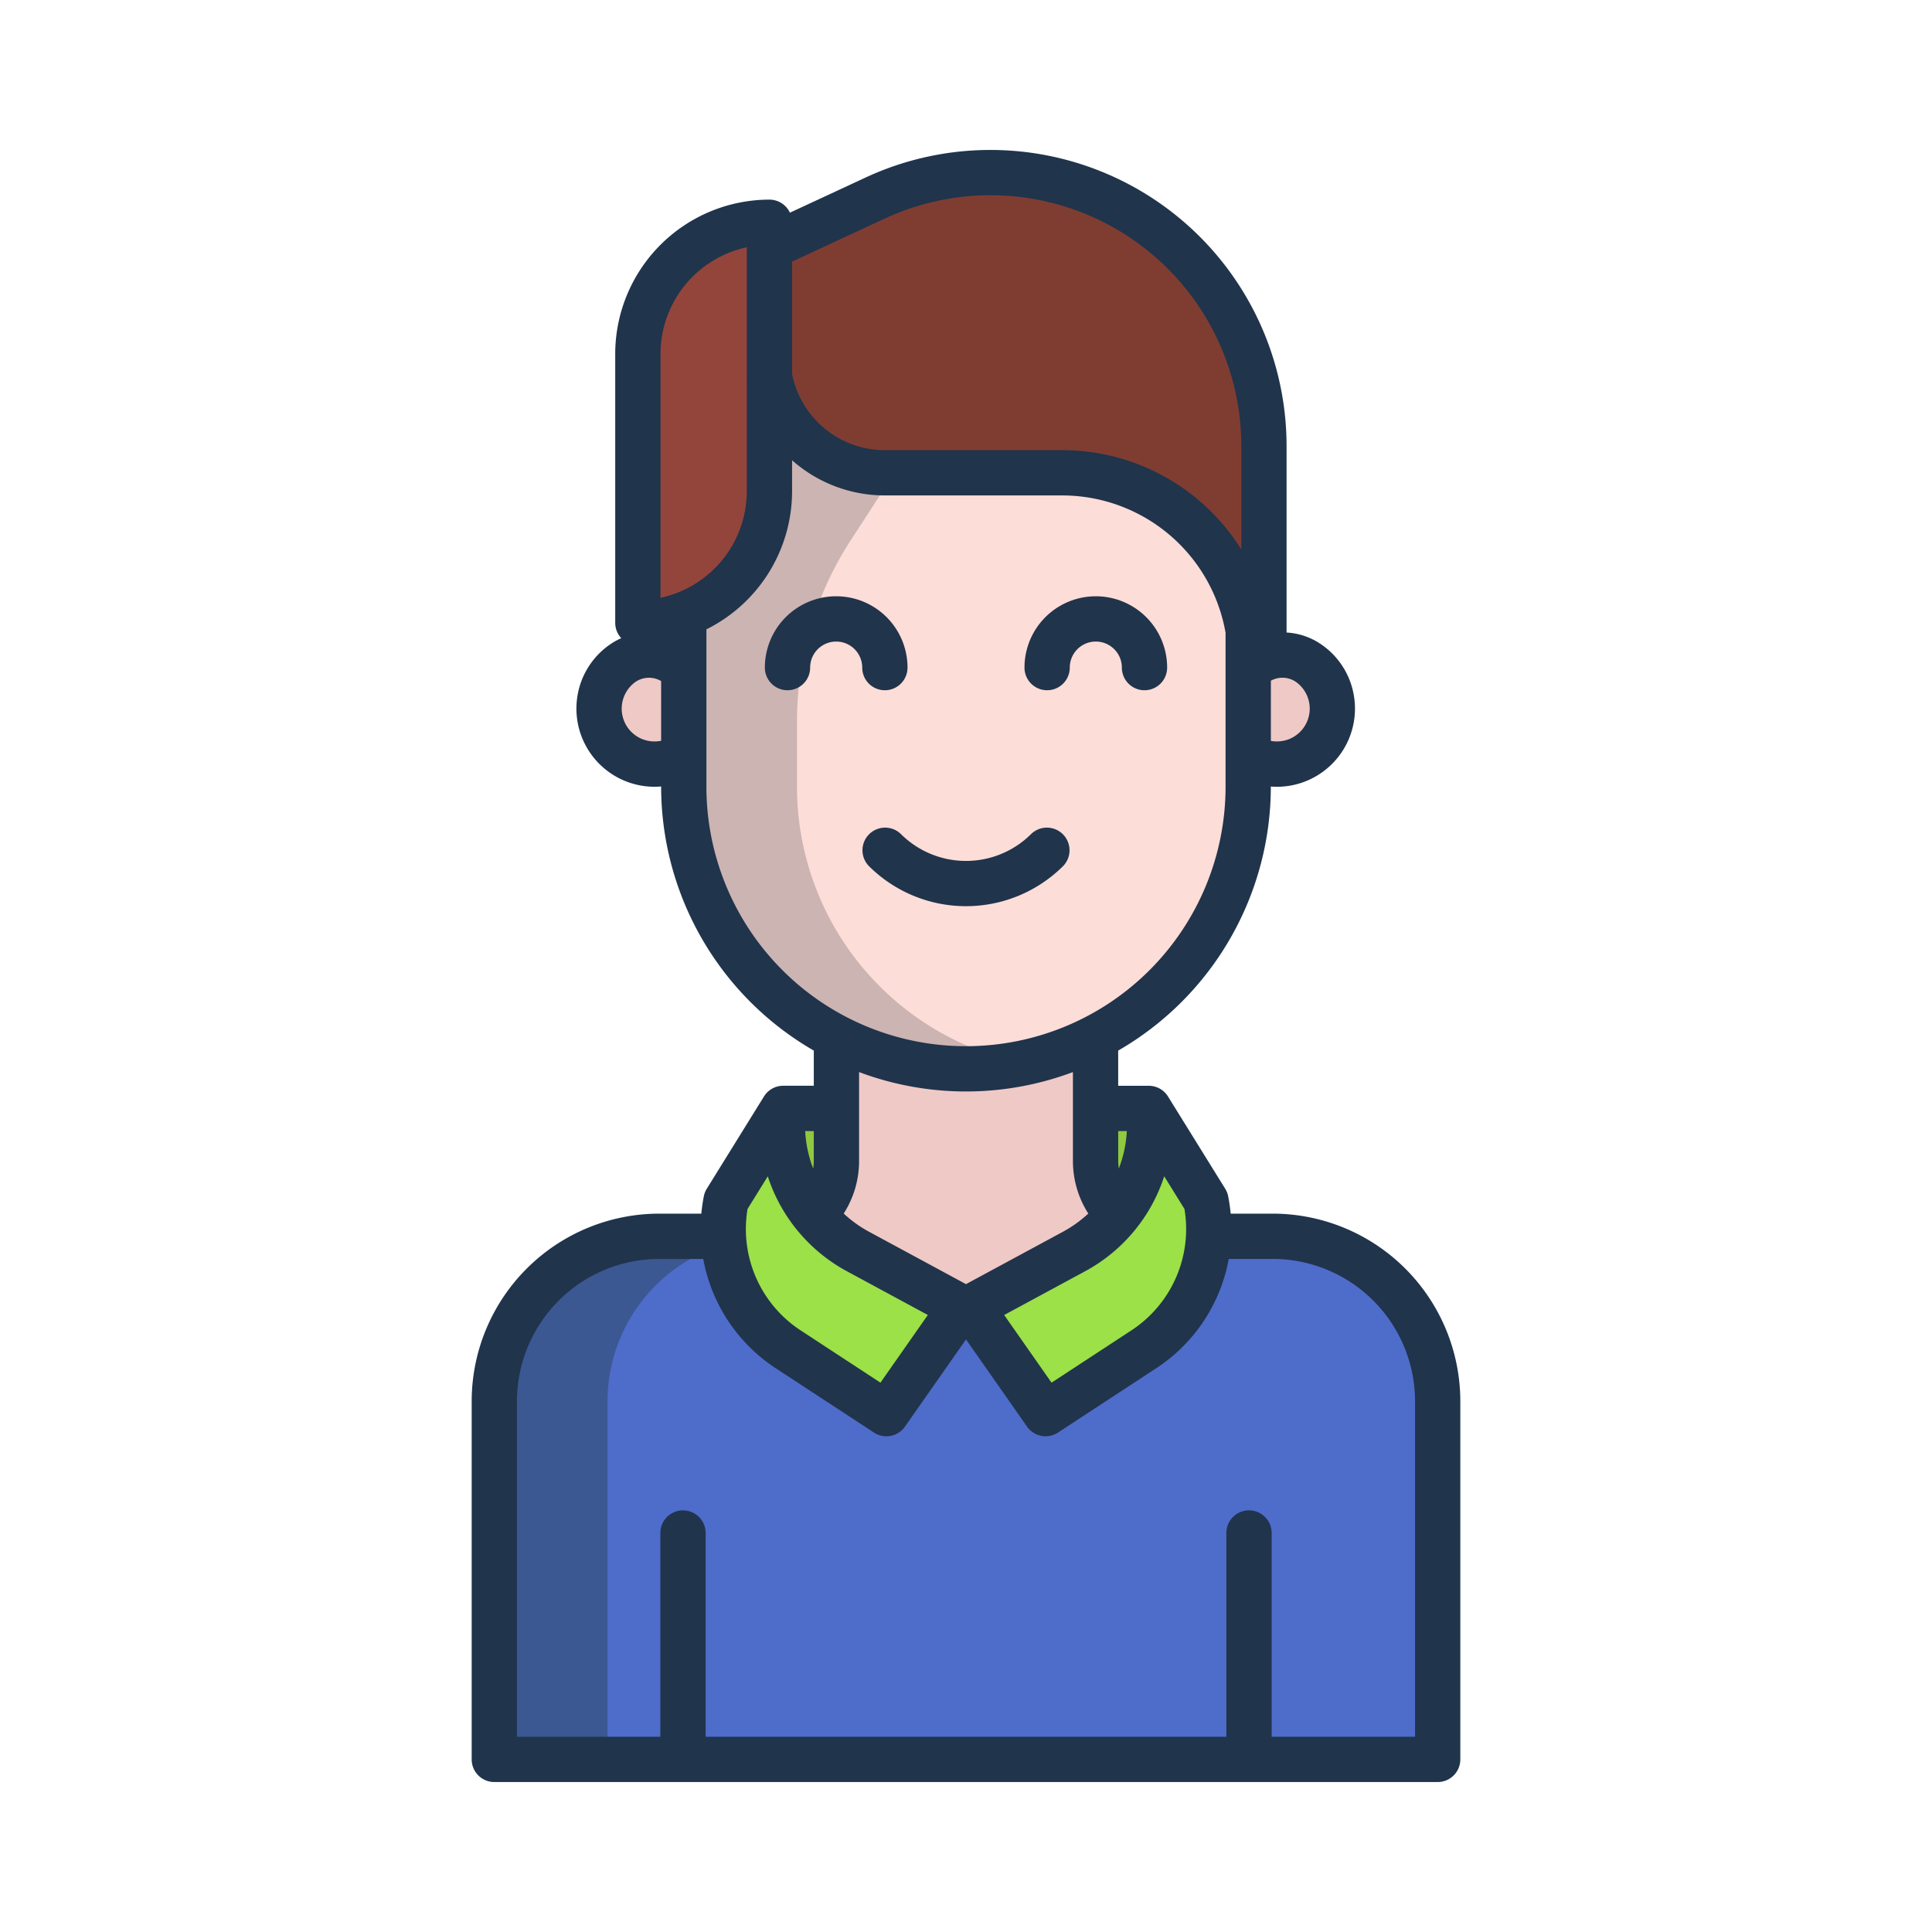 <svg id="Layer_1" height="512" viewBox="0 0 512 512" width="512" xmlns="http://www.w3.org/2000/svg" data-name="Layer 1"><path d="m337.3 328h-162.6a43.384 43.384 0 0 0 -43.7 43.328v94.672h250v-94.672a43.384 43.384 0 0 0 -43.7-43.328z" fill="#4e6cca"/><path d="m304.43 293.738a39 39 0 0 1 .24 4.3 38.229 38.229 0 0 1 -8.35 23.84l-.13-.11a19.935 19.935 0 0 1 -5.85-14.15v-13.88z" fill="#90c93f"/><path d="m221.66 293.738v13.88a19.921 19.921 0 0 1 -5.97 14.26 38.179 38.179 0 0 1 -8.36-23.84 39 39 0 0 1 .24-4.3z" fill="#90c93f"/><path d="m330.95 168.178a49.9 49.9 0 0 0 -49.41-42.89h-47a31.144 31.144 0 0 1 -30.63-25.53v-34.48h.45l27.58-12.8a72.5 72.5 0 0 1 103.02 65.74v55.32l.15.99a12.754 12.754 0 0 0 -4.17 2.78h-.15v-9.108z" fill="#7f3d32"/><path d="m320.28 327.618a38.26 38.26 0 0 1 -17.25 30.02l-25.94 16.98-19.75-28.218 27.27-14.73a38.237 38.237 0 0 0 20.06-33.63 39 39 0 0 0 -.24-4.3l15.16 24.44a38.223 38.223 0 0 1 .69 9.438z" fill="#9be147"/><path d="m203.91 99.758v30.42a34.816 34.816 0 0 1 -34.87 34.87v-71.28a34.859 34.859 0 0 1 34.87-34.868v40.86z" fill="#93453b"/><path d="m296.19 321.768a19.935 19.935 0 0 1 -5.85-14.15v-32.7h-68.68v32.7a19.921 19.921 0 0 1 -5.97 14.26 38.126 38.126 0 0 0 11.7 9.79l27.27 14.73h2.68l27.27-14.73a38.282 38.282 0 0 0 11.71-9.79z" fill="#efc9c5"/><path d="m352.94 185.738a14.7 14.7 0 0 1 -22 14.73h-.15v-23.16h.15a12.754 12.754 0 0 1 4.17-2.78 12.245 12.245 0 0 1 11.64 1.18 14.622 14.622 0 0 1 6.19 10.03z" fill="#efc9c5"/><path d="m181.21 177.308v23.16h-.31a14.7 14.7 0 0 1 -15.81-24.76 12.436 12.436 0 0 1 15.81 1.6z" fill="#efc9c5"/><path d="m281.54 125.288h-47a31.144 31.144 0 0 1 -30.63-25.53v30.42a34.891 34.891 0 0 1 -25.32 33.55l2.62 1.32v43.41a74.79 74.79 0 1 0 149.58 0v-40.258l.16-.02a49.9 49.9 0 0 0 -49.41-42.892z" fill="#fdddd8"/><path d="m204.7 328h-30a43.384 43.384 0 0 0 -43.7 43.328v94.672h30v-94.672a43.384 43.384 0 0 1 43.7-43.328z" fill="#3b5893"/><path d="m251.66 274.918a74.8 74.8 0 0 1 -40.45-66.46v-17.146a88.484 88.484 0 0 1 14.329-48.275l8.371-12.859v-4.9a31.141 31.141 0 0 1 -30-25.516v30.42a34.891 34.891 0 0 1 -25.32 33.55l2.62 1.32v43.41a74.82 74.82 0 0 0 89.79 73.273 74.3 74.3 0 0 1 -19.34-6.817z" fill="#ccb4b2"/><path d="m191.72 327.618a38.223 38.223 0 0 1 .69-9.44l15.16-24.44a39 39 0 0 0 -.24 4.3 38.288 38.288 0 0 0 20.06 33.63l27.27 14.73-19.75 28.22-25.94-16.98a38.26 38.26 0 0 1 -17.25-30.02z" fill="#9be147"/><g fill="#20344c"><path d="m337.3 321.627h-11.158a45.1 45.1 0 0 0 -.667-4.616 6.008 6.008 0 0 0 -.786-1.991l-15.159-24.443a6 6 0 0 0 -5.1-2.835h-8.1v-9.322a80.821 80.821 0 0 0 40.456-69.956v-.024c.522.04 1.044.066 1.567.066a20.711 20.711 0 0 0 20.523-23.624 20.549 20.549 0 0 0 -8.717-14.1 17.985 17.985 0 0 0 -9.206-3.157v-49.397a78.489 78.489 0 0 0 -111.545-71.187l-20.07 9.321a5.994 5.994 0 0 0 -5.428-3.457 40.916 40.916 0 0 0 -40.869 40.87v71.28a5.969 5.969 0 0 0 1.6 4.066 18.05 18.05 0 0 0 -2.959 1.652 20.547 20.547 0 0 0 -8.719 14.106 20.711 20.711 0 0 0 20.52 23.621c.577 0 1.152-.033 1.725-.082v.04a80.821 80.821 0 0 0 40.456 69.956v9.322h-8.1a5.992 5.992 0 0 0 -5.1 2.835l-15.153 24.449a6.008 6.008 0 0 0 -.786 1.991 45.1 45.1 0 0 0 -.667 4.616h-11.158a49.76 49.76 0 0 0 -49.7 49.7v94.932a6 6 0 0 0 6 6h250a6 6 0 0 0 6-6v-94.928a49.76 49.76 0 0 0 -49.7-49.704zm-.505-141.235a6.359 6.359 0 0 1 6.548.253 8.7 8.7 0 0 1 -1.649 15.2 8.818 8.818 0 0 1 -4.9.5zm-28.264 131.342 5.362 8.646a32.094 32.094 0 0 1 -14.15 32.243l-21.072 13.8-12.556-17.935 21.349-11.537a44.073 44.073 0 0 0 21.067-25.217zm-20.12 9.869a32.5 32.5 0 0 1 -6.652 4.787l-25.759 13.92-25.759-13.92a32.519 32.519 0 0 1 -6.651-4.785 25.8 25.8 0 0 0 4.074-13.978v-23.517a80.647 80.647 0 0 0 56.672 0v23.517a25.816 25.816 0 0 0 4.075 13.973zm10.21-21.864a32.088 32.088 0 0 1 -2.12 9.935 14.036 14.036 0 0 1 -.165-2.047v-7.888zm-88.711-230.412 24.553-11.4a66.49 66.49 0 0 1 94.5 60.3v27.41a55.908 55.908 0 0 0 -47.422-26.337h-47a25.076 25.076 0 0 1 -24.631-20.186zm-34.869 24.448a28.921 28.921 0 0 1 22.869-28.243v33.71a5.917 5.917 0 0 0 0 .9v30.04a28.921 28.921 0 0 1 -22.869 28.243zm.167 102.536a8.8 8.8 0 0 1 -5.056-.463 8.7 8.7 0 0 1 -1.647-15.2 6.365 6.365 0 0 1 6.7-.161zm12 12.15v-41.681a40.908 40.908 0 0 0 22.7-36.595v-8.213a37.08 37.08 0 0 0 24.629 9.323h47a43.967 43.967 0 0 1 43.27 36.515c-.008.13-.019.259-.019.391v40.26a68.792 68.792 0 0 1 -137.584 0zm28.456 91.278v7.888a14.036 14.036 0 0 1 -.165 2.047 32.088 32.088 0 0 1 -2.12-9.935zm-17.557 20.641 5.362-8.646a44.076 44.076 0 0 0 21.067 25.212l21.349 11.537-12.556 17.935-21.072-13.8a32.094 32.094 0 0 1 -14.15-32.238zm176.893 139.883h-38v-54a6 6 0 1 0 -12 0v54h-138v-54a6 6 0 1 0 -12 0v54h-38v-88.932a37.746 37.746 0 0 1 37.7-37.7h11.668a44.052 44.052 0 0 0 19.314 29.035l25.938 16.982a6 6 0 0 0 8.2-1.579l16.18-23.109 16.176 23.105a6 6 0 0 0 8.2 1.579l25.938-16.982a44.052 44.052 0 0 0 19.314-29.035h11.672a37.746 37.746 0 0 1 37.7 37.7z"/><path d="m277.5 182.922a6 6 0 0 0 6-6 6.9 6.9 0 0 1 13.805 0 6 6 0 0 0 12 0 18.9 18.9 0 0 0 -37.805 0 6 6 0 0 0 6 6z"/><path d="m234.5 182.922a6 6 0 0 0 6-6 18.9 18.9 0 0 0 -37.805 0 6 6 0 0 0 12 0 6.9 6.9 0 0 1 13.805 0 6 6 0 0 0 6 6z"/><path d="m281.752 229.5a6 6 0 0 0 -8.484-8.484 24.453 24.453 0 0 1 -34.536 0 6 6 0 0 0 -8.484 8.484 36.46 36.46 0 0 0 51.5 0z"/></g></svg>